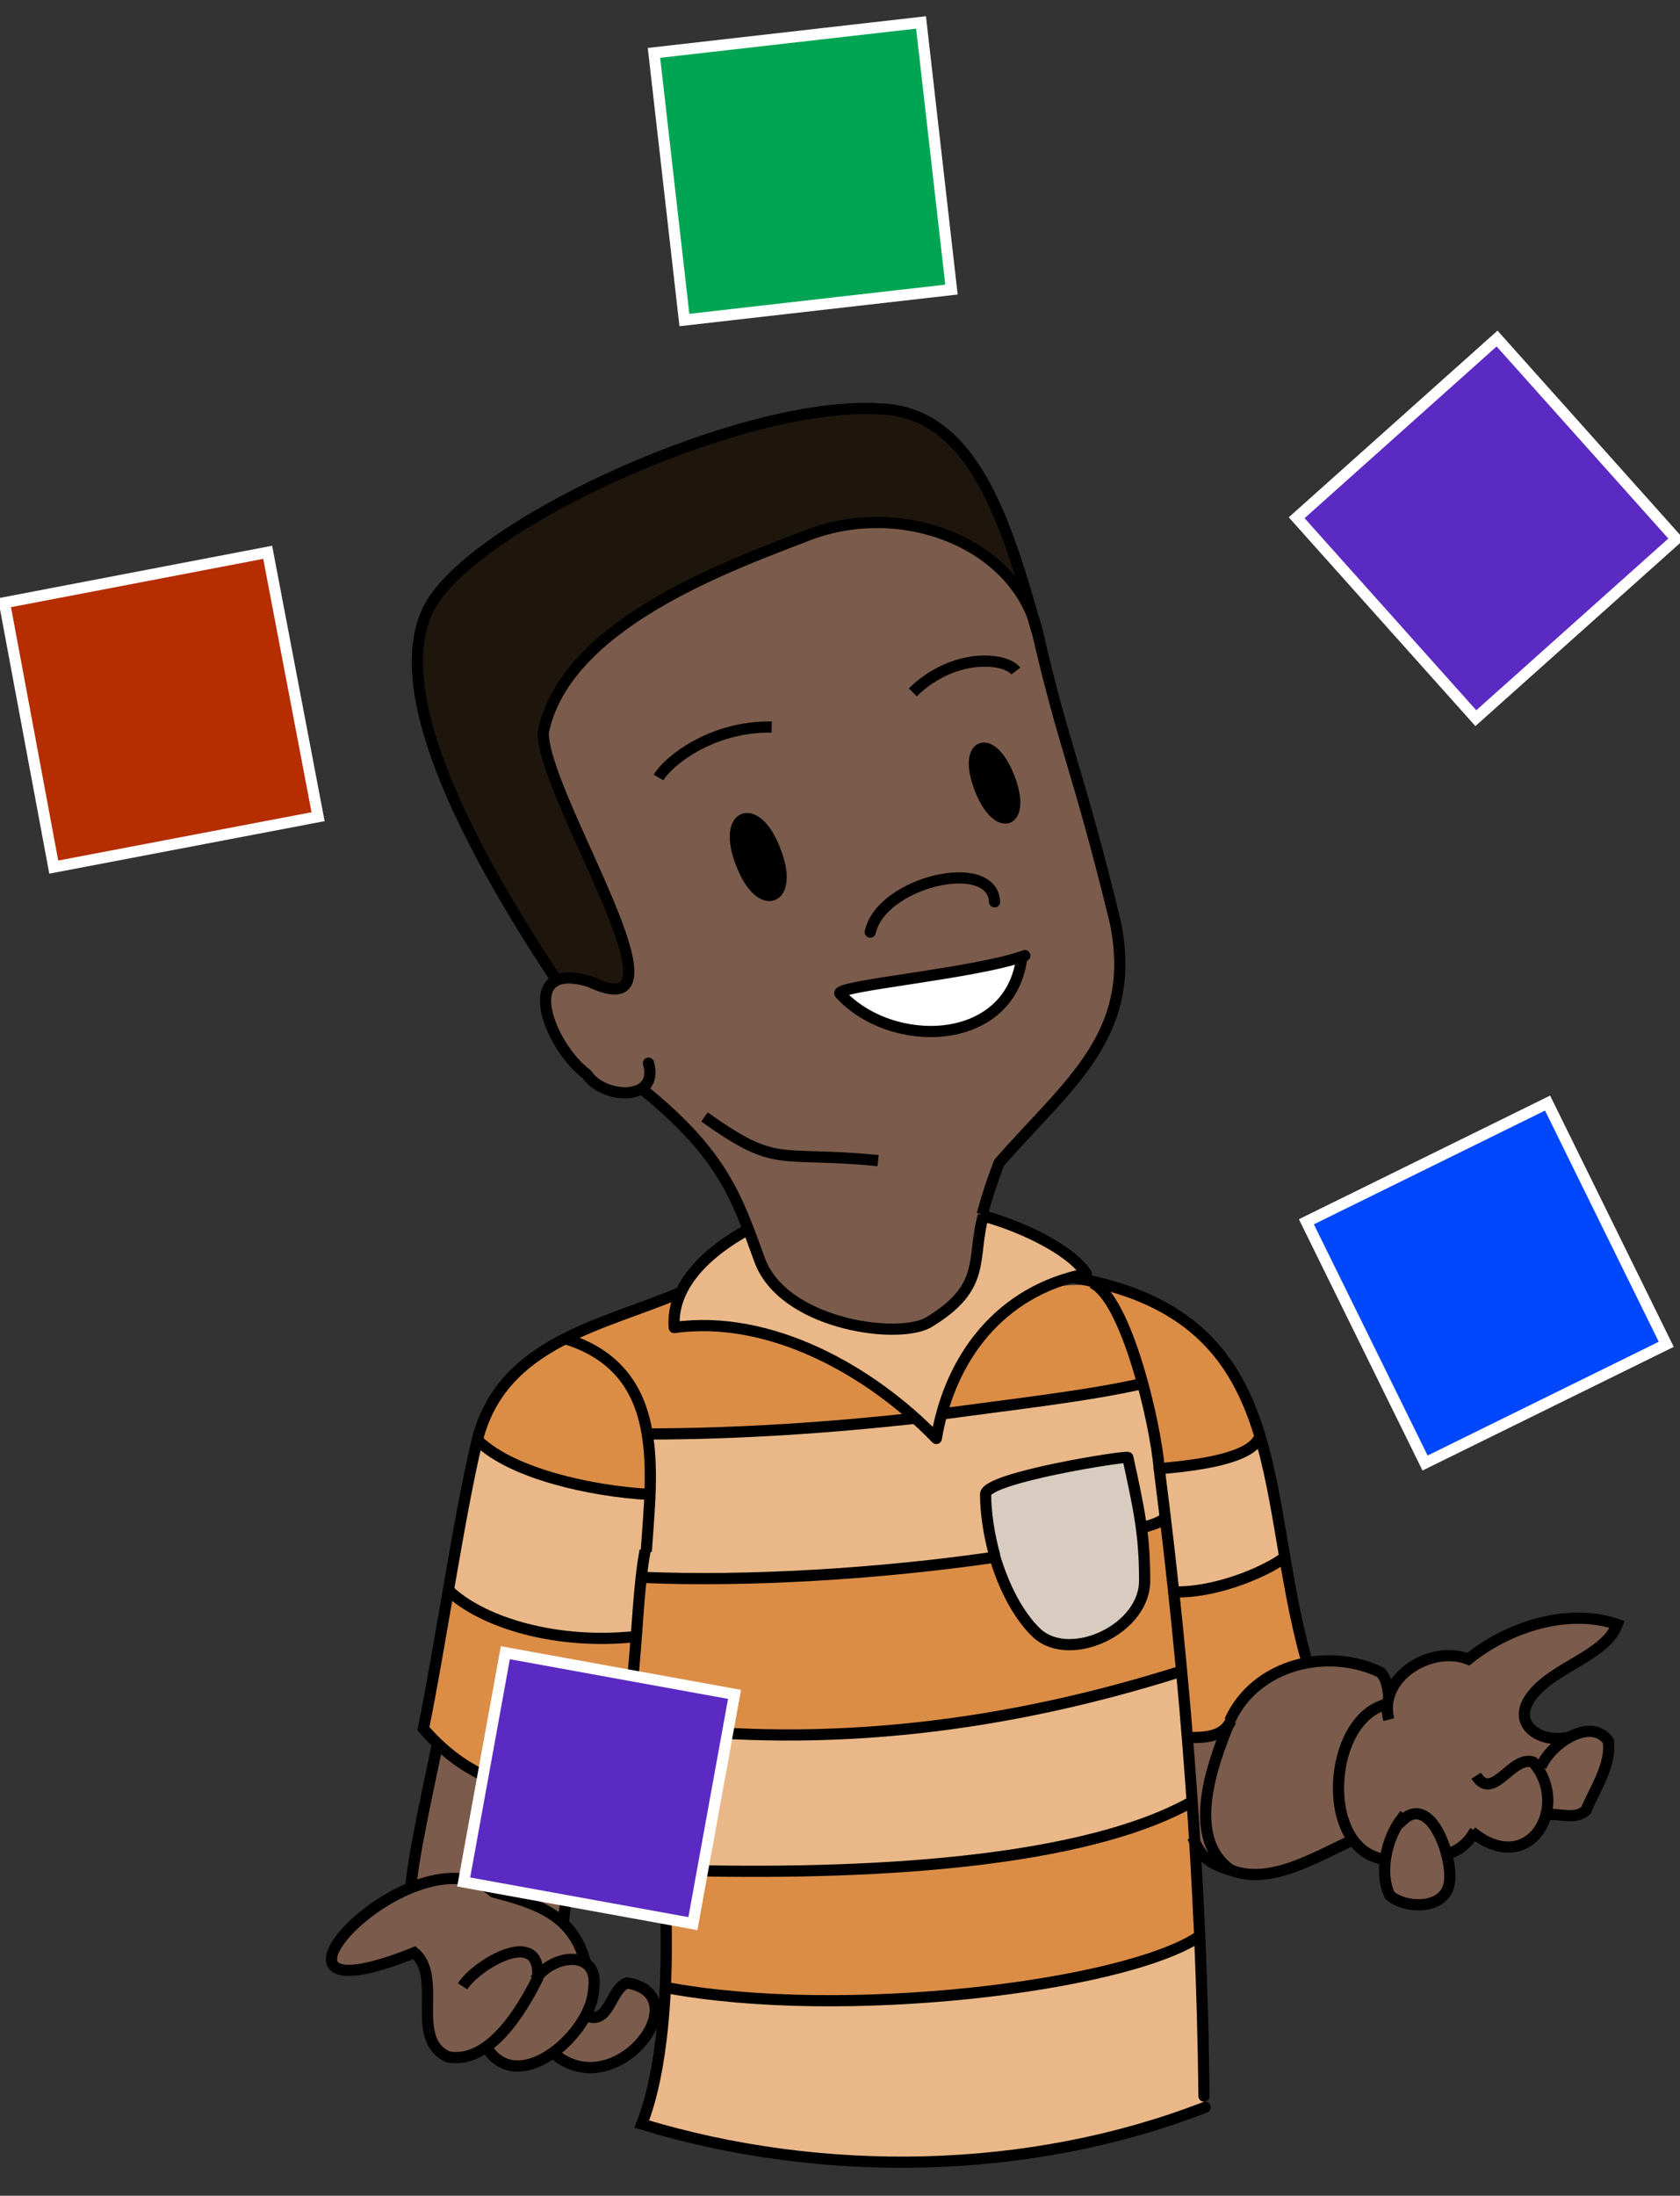 <?xml version="1.0" encoding="UTF-8"?><svg id="Layer_1" xmlns="http://www.w3.org/2000/svg" width="150" height="196" viewBox="0 0 150 196"><rect x="0" y="0" width="150" height="196" fill="#333333" stroke="none"/><defs><style>.cls-1{stroke-linejoin:round;}.cls-1,.cls-2{stroke-linecap:round;}.cls-1,.cls-2,.cls-3{stroke:#000;}.cls-1,.cls-2,.cls-3,.cls-4{fill:none;}.cls-2,.cls-5,.cls-3,.cls-4{stroke-miterlimit:10;}.cls-5,.cls-4{stroke:#fff;}.cls-5,.cls-6{fill:#5b2ac2;}.cls-7,.cls-8,.cls-6,.cls-9,.cls-10,.cls-11,.cls-12,.cls-13,.cls-14,.cls-15,.cls-16{stroke-width:0px;}.cls-8{fill:#7b5b4b;}.cls-9{fill:#1e160d;}.cls-10{fill:#d8ccc0;}.cls-11{fill:#db8d46;}.cls-12{fill:#b52d00;}.cls-13{fill:#00a553;}.cls-14{fill:#fff;}.cls-15{fill:#eab888;}.cls-16{fill:#0047fd;}</style></defs><path class="cls-15" d="m107.1,173c.9,9.4.6,5.8.4,15-15.7,6.1-34.2,6.4-50.3,1.5,1.6-3.1,2.2-8.2,2.1-12.2,16,3.1,40.9-.2,47.7-4.6,0,0,0,0,0,.1Z"/><path class="cls-11" d="m107.1,172.9c-6.8,4.4-31.7,7.6-47.7,4.6,0-3.9-.3-5.6-.4-10.5,15.7.6,36.7-.2,47.4-6,.2,3.9.5,8.6.8,12Z"/><path class="cls-15" d="m106.3,160.9c-10.7,5.8-31.7,6.5-47.4,6-.2-4.3-.5-9.3-1.1-12.8,16.2,2,32.1,0,47.7-4.9.3,3.9.5,7.9.8,11.7Z"/><path class="cls-10" d="m102.2,141.1c0,4.3-6.6,7.4-9.6,4.8-2.9-2.6-4.6-8.3-4.6-12.3,0-1.5,12.7-3.5,12.7-3.3,1,4.6,1.5,6.8,1.5,10.9Z"/><path class="cls-11" d="m109.7,121.1c-9-8.8-21.7-9.8-25.5,5.1,5.9-.8,13-1.6,17.8-2.7.8,2.8,1.3,5.7,1.5,7.6,3.5-.3,8-.9,8.9-2.7-.8-3.1-1.6-5.7-2.7-7.2Z"/><path class="cls-8" d="m53.1,87.9c9.1,3.9-4.5-16.8-4.5-22.4,1.9-9.5,16-14.6,23.3-17.5,13.8-4.9,21.5,4.2,22.7,16.2,1,5.8,3,7.8,5,18.3,2.9,13.3-8.9,14.7-11.8,26-1.1,4,.4,6.3-5,9.6-3,1.5-13,0-15-5.7-2.1-5.8-3.4-9.5-10.6-15.3-5.4,2.9-13.8-12.8-4.1-9.4h0Zm37.3-2.3c-4.6,1.3-16.2,2.5-15.5,3.1,4.6,5,15,4.8,16.2-3h-.7Zm-.5-12.6c1.7-.5-.8-7-2.4-6.3-1.7.5.8,7,2.4,6.3Zm-20.9,6.9c2-.7-.8-7.8-2.7-6.9-2,.7.8,7.8,2.7,6.9Z"/><path class="cls-9" d="m92.1,54.5c0,.1.3.8.5,1.8-1.9-7.8-12.2-11.9-20.8-8.4-7.3,2.8-21.4,8-23.3,17.5,0,5.7,13.6,26.3,4.5,22.4h0c-1-.7-2.4-.9-3.4-.3-7.9-12-15.5-26.5-11.2-33.7,4.5-7.5,28.1-18.2,40.1-17.4,7.7.5,10.6,7.8,13.4,18Z"/><path class="cls-14" d="m90.5,85.6h.7c-1.1,7.8-11.5,8.1-16.2,3.1-.7-.6,10.9-1.8,15.5-3.1Z"/><path class="cls-7" d="m90.1,69.4c1.6,4.1-1,5.1-2.6,1-1.6-4.1,1-5.1,2.6-1Z"/><path class="cls-7" d="m69.2,75.9c1.8,4.5-1.3,5.7-3,1.2-1.8-4.5,1.3-5.7,3-1.2Z"/><path class="cls-11" d="m81.7,126.6c-5.3-5.2-14-9.2-21.5-8.1,0-1.2.2-2.2.7-3.2-6.9,3-16.1,4.4-18.3,13.3,3.3,2.8,9.9,4.6,15.5,4.7,0-1.9,0-3.6-.3-5.3,8.3,0,16.6-.6,23.9-1.4Z"/><path class="cls-15" d="m112.5,128.3c-.9,1.9-5.4,2.4-8.9,2.7-.2-1.9-.7-4.7-1.5-7.6-4.8,1.2-11.9,1.9-17.8,2.7,1.2-6.3,6.2-11.2,12.8-12.6-1.7-2.5-6.5-4.4-9.3-5.2-1.1,3.9.4,6.4-5,9.6-4.2,2-15.3-1.1-16-8.4-3.1,1.7-6.9,4.7-6.6,8.7,7.5-1.1,16.2,2.9,21.5,8.1-7.3.8-15.6,1.4-23.9,1.4.3,1.7.4,3.5.3,5.3-5.5-.1-12.2-2-15.5-4.7-.4.2-2.4,12.9-2.6,13.5h.2c3.1,2.9,9.8,4.7,16.7,4,.2-1.6.3-3.4.5-5.4,9.3.4,21.1-.3,31.4-1.8-.5-1.9-.8-3.8-.8-5.4,0-1.5,12.7-3.5,12.7-3.3.6,2.7,1,4.6,1.2,6.2,1-.2,1.7-.6,2.3-.9.3,2.2.6,4.5.8,6.6,4,0,8.5-2.1,9.7-3.1-.7-3.8-1.4-7.5-2.2-10.7Z"/><path class="cls-11" d="m116.6,148.1c-.7-2.8-1.3-5.9-1.9-9-1.2,1-5.7,3.1-9.7,3.1-.2-2.2-.5-4.4-.8-6.6-.5.3-1.2.7-2.3.9,2.8,11.8-10.8,14.7-13.1,2.5-10.3,1.5-22.1,2.2-31.4,1.8-.2,1.9-.4,3.7-.5,5.4-6.8.6-13.6-1.1-16.7-4h-.2s-2.2,12.2-2.2,12.2c6,7.1,19.3,8.5,18.6-4.3h0c.5.8.9,2.2,1.3,4,16.2,2,32.1,0,47.7-4.9.2,2,.3,4,.4,5.9,5,.6,5.3-6.8,10.6-6.7v-.4Z"/><path class="cls-8" d="m144.5,145c-4.4-1.5-9.8.2-13.3,3.1-2.6-1.1-6.5.7-7.1,3.3-.1-.8-.2-1.5-.7-2.1-12.6-4.6-10.5,5.9-17.3,5.8.2,3.1.3,5.9.5,8.9h0c2.4,5.9,10.4,2.4,14.4.2.7.9,1.8,1.6,2.9,1.7-1.8,5.7,7.5,5.3,5.4-.4h0c1-.3,1.9-1,2.4-2,2.2,1.7,6,1.9,6.4-1.5,1.2-.1,2.7.6,3.7-.3,1.6-2.5,4.1-9-1.5-6.5h0c-2.3.5-4.9-1.1-3.3-3.5,1.8-2.7,6.7-3.7,7.8-6.6Z"/><path class="cls-8" d="m56,177c-1.5.5-1.6,3.9-3.7,2.9,0,0,0,0,0,0,.6-1.4,1.3-3.5,0-4.6-.5-1.3-1-2.6-1.9-3.6.5-5.1,2-12,2.4-12.8-5.3,1.9-9.4.6-13.6-3.2-.4,1.9-2.3,10.4-2.4,12.8-7,3.3-11.8,10.8.3,5.9,2.7,2.5-1,12.9,6.4,8.4,1,2.4,4.3,2,6,.5,5.6,4.9,13-5.2,6.6-6.3Z"/><path class="cls-3" d="m87.8,108.5c-1.1,3.9.4,6.4-5,9.6-3,1.5-13,0-15-5.7-2.1-5.8-3.4-9.5-10.6-15.3"/><path class="cls-3" d="m92.6,56.3c2.4,10.5,3.7,12.5,7,26.1,2,10-4.2,14.3-10.4,21.4,0,0-.9,2.3-1.5,4.6"/><path class="cls-3" d="m49.5,87.2c-8-12.1-15.2-26.1-11-33.3,4.5-7.5,28.1-18.2,40.1-17.4,8.2.3,11.2,9.8,14,19.9"/><path class="cls-1" d="m87.5,70.4c1.6,4.1,4.2,3.1,2.6-1-1.6-4.1-4.2-3.1-2.6,1Z"/><path class="cls-1" d="m66.2,77.1c1.7,4.5,4.8,3.3,3-1.2-1.7-4.5-4.8-3.3-3,1.2Z"/><path class="cls-1" d="m53.2,87.8c-7.3-2.6-4.3,5.5-.8,8.1,1.4,2.2,6.5,2.5,5.5-1"/><path class="cls-1" d="m77.7,83.2c1-4.5,10.9-6.8,11.1-2.7"/><path class="cls-3" d="m92.6,56.3c-1.9-7.8-12.2-11.9-20.8-8.4-7.3,2.8-21.4,8-23.3,17.5,0,5.8,14,26.9,4.1,22.2"/><path class="cls-3" d="m60.9,115.3c-6.9,3-16.1,4.4-18.3,13.3-1.6,6.6-3.4,19-4.8,25.7,4.5,5.2,10.3,6.7,16.4,3.9,2.9-4,2.3-14,3.4-19.8"/><path class="cls-3" d="m95.6,114c19.8,3.3,16.8,18.8,21,34"/><path class="cls-3" d="m110.4,167.1c3.5,1,7.5-1.6,10.5-2.9"/><path class="cls-3" d="m109.7,153.9c-1.5,3.7-3.9,10.3.3,13.1"/><path class="cls-3" d="m124,151.4c-.1-.8-.2-1.5-.7-2.1-4.7-2.3-11.2-.8-13.5,4.3"/><path class="cls-3" d="m50.3,171.6c.5-5.1,2-12,2.4-12.8"/><path class="cls-3" d="m39.1,155.5c-.4,2-2.3,10.5-2.4,12.9"/><path class="cls-3" d="m110.4,167.1c-2.3-.7-3.1-1.1-3.9-3.1"/><path class="cls-2" d="m107.6,188.1c-15.7,6.1-34.2,6.4-50.3,1.5,3.7-9.4,2.2-29.7-.7-39.6"/><path class="cls-2" d="m103.5,131.1c2.4,18.7,3.8,37.4,4,56"/><path class="cls-3" d="m68.9,64.9c-5.4-.1-9.3,3.1-10.1,4.5"/><path class="cls-3" d="m81.5,61.8c3.7-3.6,8.3-3.1,9.2-1.9"/><path class="cls-1" d="m91.5,85.3c-4.3,1.6-17.1,2.7-16.5,3.4,4.6,5,15,4.8,16.2-3"/><path class="cls-3" d="m106,155.1c1.5,0,3.2,0,3.9-1.5"/><path class="cls-1" d="m66.7,109.8c-3.1,1.7-6.8,4.7-6.5,8.7,8.6-1.2,17.6,3.9,23.4,9.9,1.2-7.2,5.7-13.2,13.4-14.7-1.6-2.4-6.4-4.4-9-5.1"/><path class="cls-3" d="m50.5,119.5c9,2.8,7.7,11.7,7.2,19"/><path class="cls-3" d="m103.5,131.1c-.3-3.9-2.9-15.2-6-16.6"/><path class="cls-3" d="m84.2,126.2c5.9-.8,13-1.6,17.8-2.7"/><path class="cls-3" d="m57.8,128c8.3,0,16.6-.6,23.9-1.4"/><path class="cls-3" d="m102.2,136.3c1.1-.3,1.4-.5,1.9-.8"/><path class="cls-3" d="m57.4,140.8c9.3.4,21.1-.3,31.4-1.8"/><path class="cls-3" d="m57.9,154.1c16.1,2,32,0,47.5-4.9"/><path class="cls-3" d="m58.9,166.9c15.6.5,36.7-.1,47.4-6"/><path class="cls-3" d="m59.4,177.4c15.9,3,40.9-.1,47.6-4.5"/><path class="cls-3" d="m88.8,138.9c.8,2.7,2.1,5.3,3.8,6.9,3,2.7,9.7-.4,9.6-4.8,0-4-.5-6.3-1.5-10.9,0-.2-12.8,1.8-12.7,3.3,0,1.6.3,3.6.8,5.4Z"/><path class="cls-3" d="m42.8,128.7c3,2.8,9.8,4.4,15.2,4.7"/><path class="cls-3" d="m40.2,142.1c3.1,2.8,9.5,4.7,16.4,4"/><path class="cls-3" d="m103.5,131.1c3.5-.3,8-.9,8.9-2.7"/><path class="cls-3" d="m114.7,139s0,0,0,0c-1.2,1-5.6,3.1-9.6,3.1"/><path class="cls-3" d="m62.9,99.7c6.6,4.7,6.4,3,15.5,3.9"/><line class="cls-3" x1="129.2" y1="165.5" x2="129.2" y2="165.5"/><line class="cls-3" x1="52.3" y1="179.9" x2="52.3" y2="179.9"/><path class="cls-3" d="m124,153.5c-1-3.8,3.8-6.7,7.1-5.4,3.6-2.9,8.9-4.6,13.3-3.1-1.1,2.9-5.9,3.8-7.8,6.6-1.6,2.4,1,4,3.3,3.5"/><path class="cls-3" d="m131.8,158.5c1.5,2.4,3.2-1.9,5.1-1.2,3.4,4-.4,10.4-5.5,6.2"/><path class="cls-3" d="m123.9,152.1c-5.5,1.2-6.2,13.4,0,13.9"/><path class="cls-3" d="m137.6,157.7c.8-2,4.4-4.5,6-2.3.3,2.1-1.2,4.3-2,6.2-1,.9-2.4.2-3.6.4"/><path class="cls-3" d="m125.1,162.4c-1.3,1.7-2,4.8-1,6.8,1.4,1.2,4.9,1.3,5.3-1.1.4-2.1-1.6-8.1-4.2-5.6Z"/><path class="cls-3" d="m129.2,165.5c1.1-.3,2-1.1,2.5-2.1"/><path class="cls-3" d="m52.3,175.3c-1.1-4.4-4.4-5.4-8.2-6.4-7.1-6-24.3,12.3-7.1,5.4,2.6,2.2-.5,7.7,3,9.3,3.7.7,6.6-4.2,8-7,.4-4.7-5.4-1.3-6.7.7"/><path class="cls-3" d="m43.3,182.5c2.7,5,9.5-.9,9.7-4.9.6-3.7-3.7-3.2-5.2-.9"/><path class="cls-3" d="m49.1,183c5.6,5.4,13.5-4.9,6.9-6-1.5.5-1.6,3.9-3.7,2.9"/><rect class="cls-6" x="120.7" y="35.1" width="24" height="24" transform="translate(2.5 100.6) rotate(-41.9)"/><rect class="cls-16" x="120.7" y="102.7" width="24" height="24" transform="translate(-37 70.4) rotate(-26.2)"/><rect class="cls-13" x="59.7" y="3.3" width="24" height="24" transform="translate(-1.3 8.3) rotate(-6.6)"/><polygon class="cls-12" points="23.9 49.3 28.4 72.9 4.8 77.4 .4 53.8 23.9 49.3"/><rect class="cls-4" x="59.7" y="3.3" width="24" height="24" transform="translate(-1.3 8.2) rotate(-6.5)"/><rect class="cls-4" x="120.7" y="102.7" width="24" height="24" transform="translate(-37 70.2) rotate(-26.2)"/><polygon class="cls-4" points="28.4 72.9 4.8 77.4 .4 53.8 23.9 49.3 28.4 72.9"/><rect class="cls-4" x="120.7" y="35.1" width="24" height="24" transform="translate(2.4 100.5) rotate(-41.8)"/><rect class="cls-5" x="43.1" y="149.3" width="20.8" height="20.8" transform="translate(-113.2 183.7) rotate(-79.7)"/></svg>